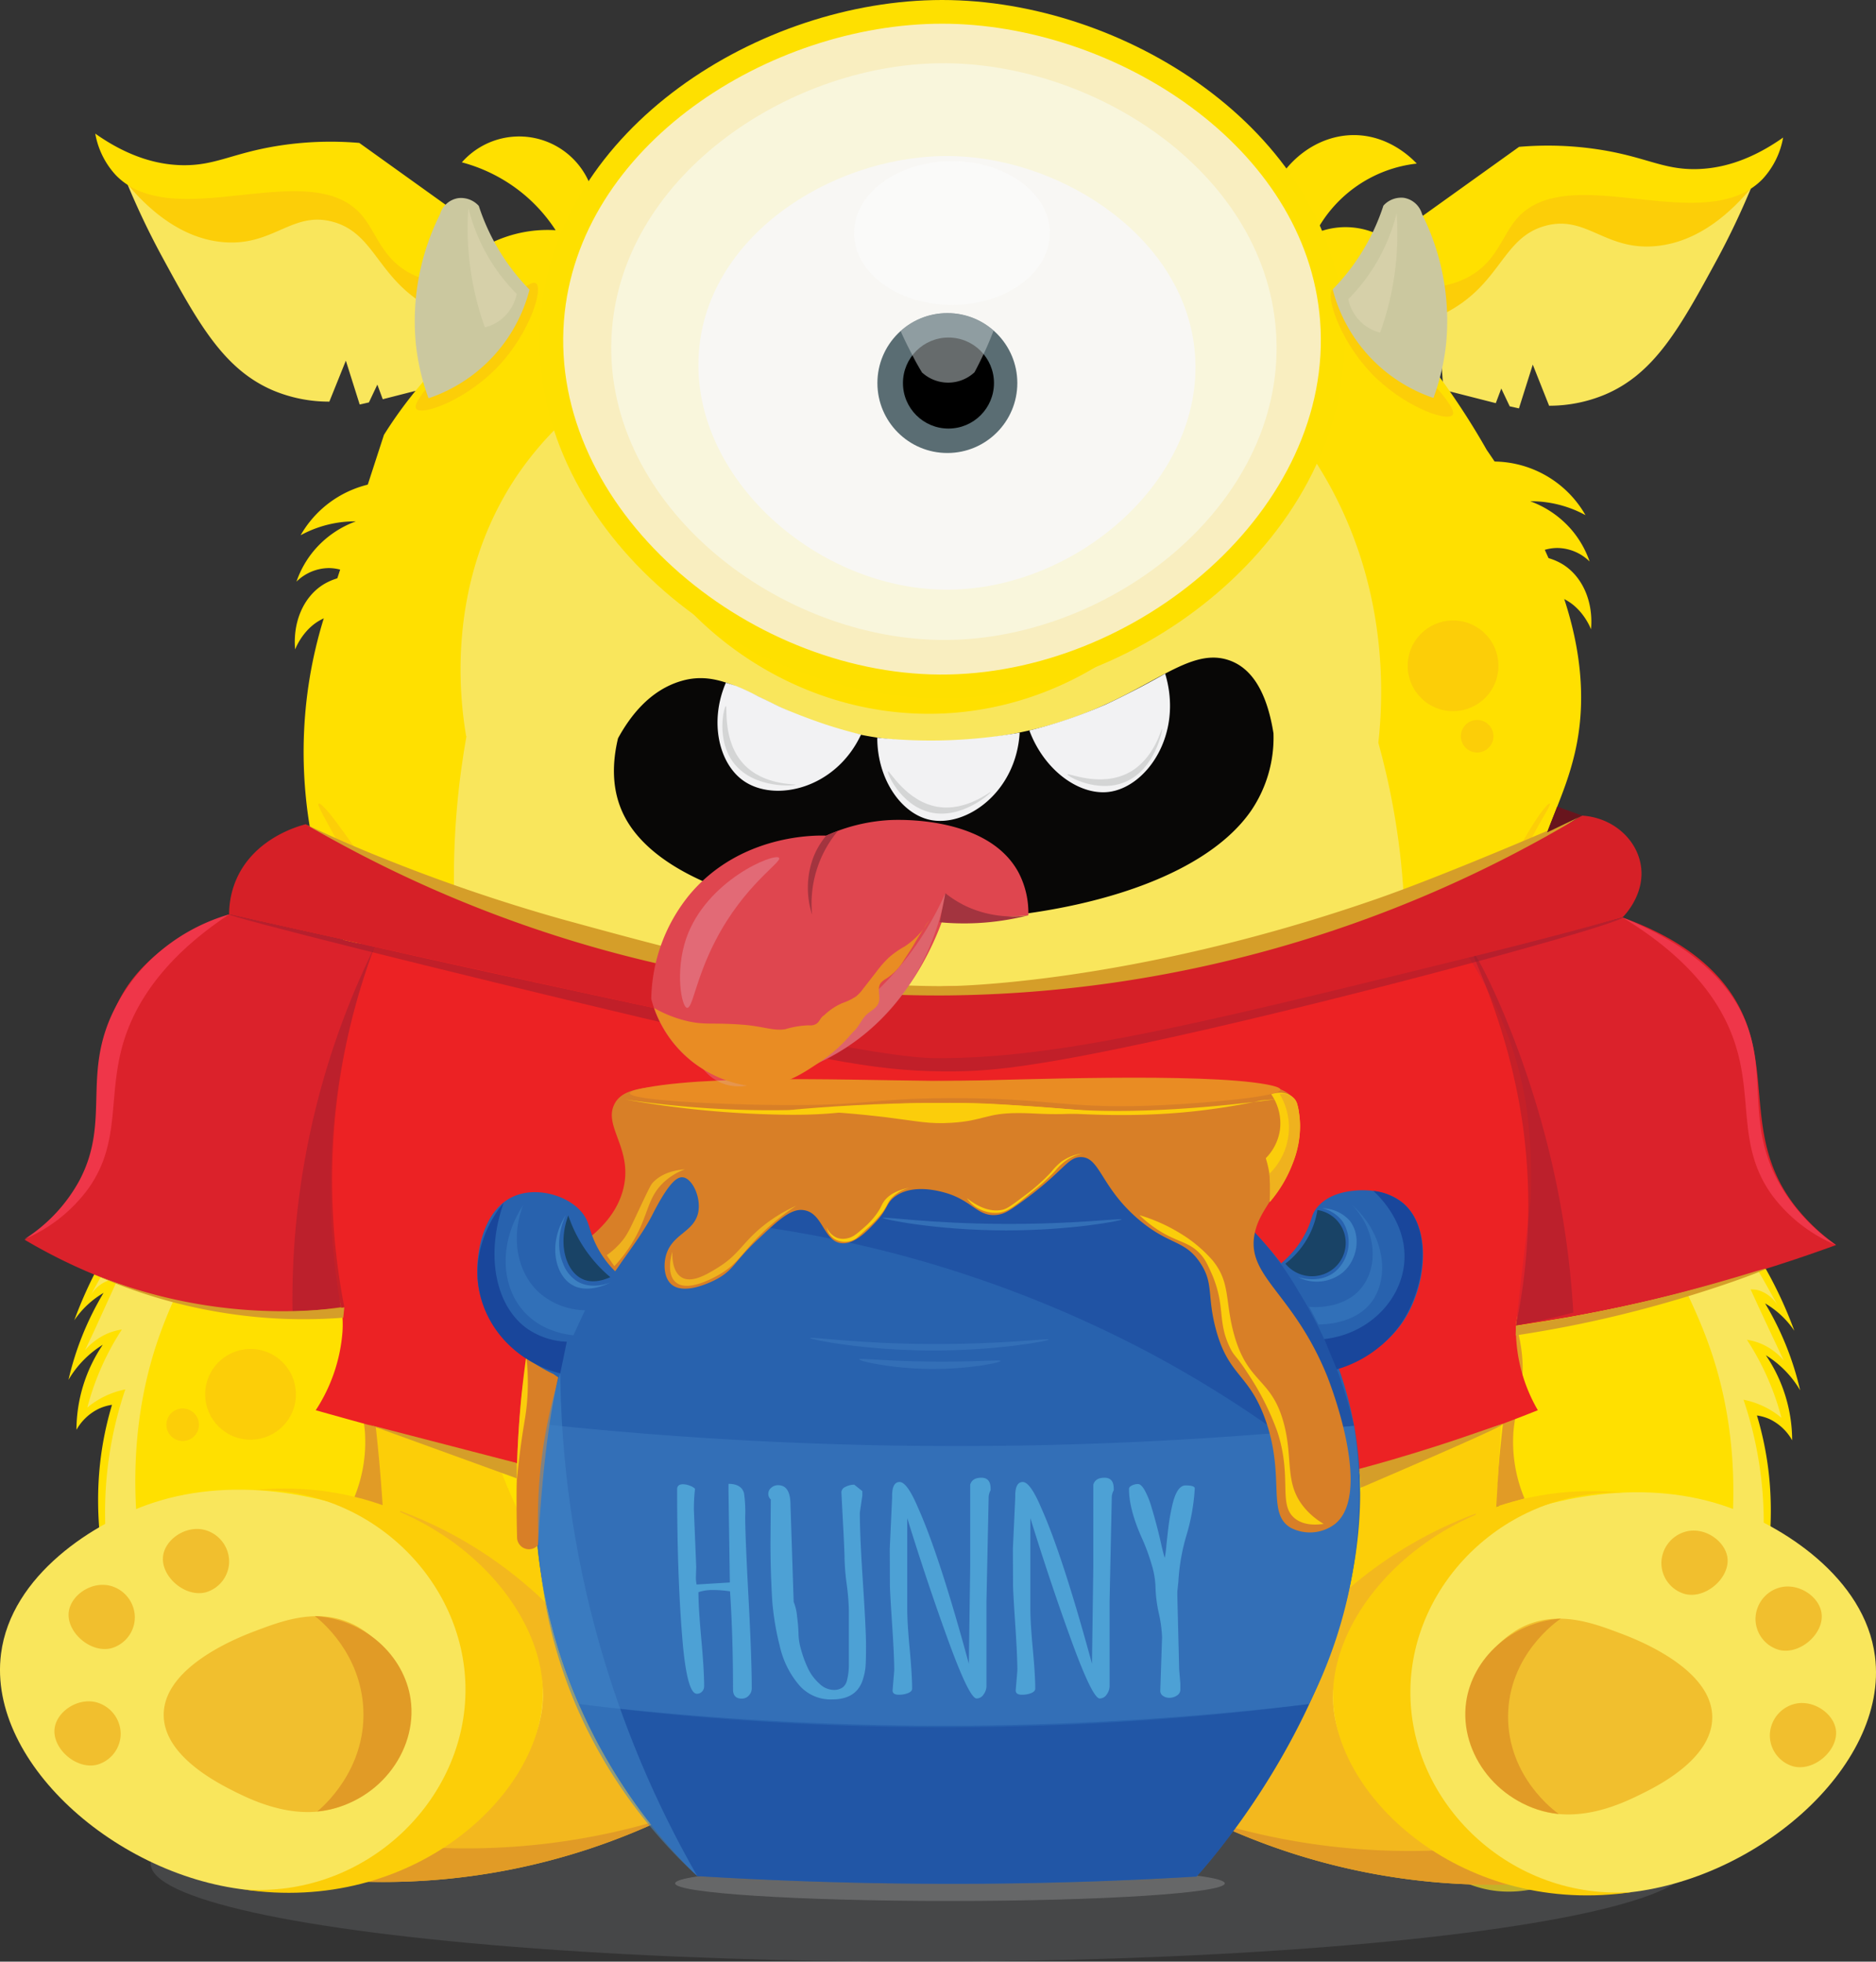 <svg xmlns="http://www.w3.org/2000/svg" viewBox="0 0 406.82 425.46"><rect x="0" y="0" width="406.82" height="425.46" fill="#333333" stroke="none"/><defs><style>.cls-1{fill:#8e8e8e;opacity:0.57;}.cls-1,.cls-10,.cls-11,.cls-14,.cls-20,.cls-22,.cls-24,.cls-26,.cls-30,.cls-36,.cls-37,.cls-39,.cls-45,.cls-49,.cls-5{isolation:isolate;}.cls-2{fill:#ffe000;}.cls-22,.cls-3{fill:#f9e65c;}.cls-4{fill:#fcce08;}.cls-5{fill:#66686a;opacity:0.38;}.cls-6{fill:#f9eec0;stroke:#fee000;stroke-miterlimit:10;stroke-width:5.14px;}.cls-7{fill:#f9f6dc;}.cls-8{fill:#f8f7f4;}.cls-9{fill:#5a6d73;}.cls-10{fill:#bdc7c9;opacity:0.54;}.cls-11{fill:#fbfcfc;opacity:0.64;}.cls-12{fill:#a0c63b;}.cls-13{fill:#cbc89f;}.cls-14{fill:#e2dab5;opacity:0.46;}.cls-15{fill:#e19b26;}.cls-16{fill:#60c3ea;}.cls-17{fill:#72a441;}.cls-18{fill:#ec2224;}.cls-19{fill:#db222b;}.cls-20{fill:#931d2f;}.cls-20,.cls-24,.cls-36{opacity:0.42;}.cls-21{fill:#f1bf2e;}.cls-22,.cls-39{opacity:0.48;}.cls-23{fill:#f3b81e;}.cls-24{fill:#871b31;}.cls-25{fill:#2862ae;}.cls-26,.cls-36,.cls-38{fill:#19469b;}.cls-26{opacity:0.51;}.cls-27{fill:#336fb7;}.cls-28{fill:#d87f27;}.cls-29{fill:#194366;}.cls-31{fill:#4da1d5;}.cls-32{fill:#e98c23;}.cls-33{fill:#fbcd0b;}.cls-34{fill:#efb21e;}.cls-35,.cls-39{fill:#3c80c2;}.cls-37{fill:#4186c6;opacity:0.55;}.cls-40{fill:#d59e29;}.cls-41{fill:#d62027;}.cls-42{fill:#68151d;}.cls-43{fill:#080706;}.cls-44{fill:#f2f2f3;}.cls-45{fill:#c2c4c4;opacity:0.62;}.cls-46{fill:#df464f;}.cls-47{fill:#a3343f;}.cls-48{fill:#e26a76;}.cls-49{fill:#dbabb1;opacity:0.3;}.cls-50{fill:#ef3649;}</style></defs><title>winnie-icon</title><g id="Layer_2" data-name="Layer 2"><g id="Layer_1-2" data-name="Layer 1"><g id="Layer_2-2" data-name="Layer 2"><g id="Layer_1-2-2" data-name="Layer 1-2"><ellipse class="cls-1" cx="206" cy="408.48" rx="59.6" ry="3.82"/><path class="cls-2" d="M332.82,214.5a105.13,105.13,0,0,1,38.31,24.79c-.35-.33-3-2.65-6.22-2a6.27,6.27,0,0,0-2.51,1.14,34.33,34.33,0,0,1,22.68,23.68,39.44,39.44,0,0,0-8.6-6.24c-1.16-.62-2.29-1.15-3.37-1.6a36.19,36.19,0,0,1,9.68,12.83,15.24,15.24,0,0,0-4.76-2.8,15,15,0,0,0-2.92-.74,90.8,90.8,0,0,1,14,25.07,19.49,19.49,0,0,0-6.34-5.94,65,65,0,0,1,7.6,18.85,22,22,0,0,0-7.43-7.6,33.11,33.11,0,0,1,5.7,18.44,11.14,11.14,0,0,0-5-4.64A10.32,10.32,0,0,0,381,307a71.08,71.08,0,0,1,2.61,12.93c4.49,42.35-29.67,92.68-58.44,90.26-4.57-.38-12.93-2.43-22.74-13.94l8.09-9.47c5.75,1.5,10.18.15,10.73-1.75s-2.06-4.72-6.24-6.72l7-16.6a63.06,63.06,0,0,0,3.74-24.85c-1.3-29.23-3.67-42.56-1.7-59.79,1.3-11.38,2.76-9.3,5.58-27.15A276.45,276.45,0,0,0,332.82,214.5Z"/><path class="cls-3" d="M336.14,215.63c5.57,3.39,12.61,9,16.16,17.82,2.17,5.41,2.09,9.71,2.25,13.13.87,18,10.06,28.3,16.11,45.34,9.5,26.76,3.5,52.08,1.7,59.67a113.49,113.49,0,0,1-23.26,46.07c6.18-5.18,30.55-26.81,33.16-61.51a83,83,0,0,0-4.17-32.57,18.47,18.47,0,0,1,8.23,3.93,57.69,57.69,0,0,0-7.49-16.93,12.94,12.94,0,0,1,3,.83,13.35,13.35,0,0,1,5,3.68l-2-4.22q-2.65-5.63-5.2-11.21a6,6,0,0,1,1.72.19,7.42,7.42,0,0,1,4.42,3.8q-3.24-6-7-12.3Q374.89,264.84,371,259a16.71,16.71,0,0,1,3.28,1,17,17,0,0,1,5,3.32,42.2,42.2,0,0,0-9.46-11.26,30.57,30.57,0,0,1,11.47,5.22,34,34,0,0,0-21.81-19.63c0-.25-.22-3,1.62-4.41s5.39-1,7.56,1.65a58.25,58.25,0,0,0-32.53-19.3Z"/><path class="cls-2" d="M72.41,212.26A105.13,105.13,0,0,0,34.09,237c.35-.33,3-2.65,6.22-2a6.27,6.27,0,0,1,2.51,1.14,34.33,34.33,0,0,0-22.68,23.68,39.44,39.44,0,0,1,8.6-6.24C29.9,253,31,252.5,32.11,252a36.19,36.19,0,0,0-9.68,12.83,15.24,15.24,0,0,1,4.76-2.8,15,15,0,0,1,2.92-.74,90.8,90.8,0,0,0-14,25.07,19.49,19.49,0,0,1,6.34-5.94,65,65,0,0,0-7.6,18.85,22,22,0,0,1,7.43-7.6,33.11,33.11,0,0,0-5.7,18.44,11.14,11.14,0,0,1,5-4.64,10.32,10.32,0,0,1,2.71-.78,71.08,71.08,0,0,0-2.61,12.93c-4.5,42.38,29.65,92.72,58.42,90.3,4.57-.38,12.93-2.43,22.74-13.94l-8.09-9.47C89,386,84.57,384.66,84,382.76S86.08,378,90.27,376l-7-16.6c-2.71-6.48-4.09-9.31-3.23-13,.46-2,1.37-3.49,1.94-7a29.4,29.4,0,0,0,.31-6.55c-.63-12,2.58-32-1.06-58.09-1.81-13-3-10.66-5.58-27.15A276.45,276.45,0,0,1,72.41,212.26Z"/><path class="cls-3" d="M27.66,40a169.32,169.32,0,0,0,7.39,15.5c8,14.73,13.52,24.69,24.29,29.23a31.34,31.34,0,0,0,12.08,2.38L75,78.22l3,9.51,2-.45,1.83-3.86L83,86.59l11.34-2.9.46-7.52,3.47,6,13.36-6.26c-2-4.71-10.52-23.69-32.27-34C54.65,30.08,31.63,38.51,27.66,40Z"/><path class="cls-4" d="M27.66,40C31.93,45.07,39,51.68,48.31,52.51c10.92,1,15-6.8,23.85-4.41,9.55,2.61,9.59,12.9,22.09,19.14a35,35,0,0,0,15,3.52L79.44,41.86Z"/><path class="cls-2" d="M104.11,49.77,77.92,31a72.8,72.8,0,0,0-17.26.57c-10.14,1.56-13.8,4.35-21,4.26-4.56-.06-11.11-1.27-19-6.85a17.78,17.78,0,0,0,4.45,9C37.69,51,67,33.69,78.3,46.5c3.51,4,4.46,9.85,11.38,13.14a19.68,19.68,0,0,0,8.15,1.83,3.64,3.64,0,0,1,.45,2.41,3.73,3.73,0,0,1-1.68,2.45l7.18-2.12A2.59,2.59,0,0,1,101.67,68a3.92,3.92,0,0,0,5.65-2l4.18,10.12Z"/><path class="cls-3" d="M379.69,40.87a169.32,169.32,0,0,1-7.39,15.5C364.3,71.1,358.78,81.06,348,85.6A31.34,31.34,0,0,1,335.93,88l-3.54-8.92-3,9.5-2-.45-1.83-3.86-1.19,3.17L313,84.54,312.47,77,309,83l-13.36-6.26c2-4.71,10.52-23.69,32.27-34C352.7,30.92,375.72,39.35,379.69,40.87Z"/><path class="cls-4" d="M379.69,40.87C375.42,45.94,368.4,52.55,359,53.38c-10.92,1-15-6.8-23.85-4.41-9.55,2.58-9.58,12.88-22.09,19.11a35,35,0,0,1-15,3.52l29.85-28.9Z"/><path class="cls-2" d="M303.24,50.61l26.18-18.76a72.8,72.8,0,0,1,17.26.57c10.14,1.56,13.8,4.35,21,4.26,4.56-.06,11.11-1.27,19-6.85a17.78,17.78,0,0,1-4.45,9c-12.61,13-41.87-4.31-53.22,8.51-3.51,4-4.46,9.85-11.38,13.14a19.68,19.68,0,0,1-8.15,1.83,3.64,3.64,0,0,0-.45,2.41,3.73,3.73,0,0,0,1.68,2.45l-7.18-2.12a2.59,2.59,0,0,0,2.11,3.82,3.92,3.92,0,0,1-5.65-2L295.81,77Z"/><ellipse class="cls-5" cx="199.66" cy="404.18" rx="166.99" ry="21.28"/><path class="cls-2" d="M129,44.08a16.55,16.55,0,0,0-28.84-8.87,35.2,35.2,0,0,1,13.65,7.12,34.79,34.79,0,0,1,6.68,7.6,28,28,0,0,0-20.33,7c.44-.1,7.5-1.51,11.94,3.29a11.36,11.36,0,0,1,2.79,5.86A44.09,44.09,0,0,0,105,70.71a50.65,50.65,0,0,0-9.4,7.92A93.33,93.33,0,0,0,83.26,94.32l-11.05,34a97.4,97.4,0,0,0-5.92,25.35,98.84,98.84,0,0,0,0,18.84c1.89,20.16,9.45,32,12.71,45.29s4.19,24.2,4.81,50.1c1.56,65.38-15,85.55-.51,106.64,4.92,7.16,14.71,16.37,36.46,21q43-1,88.19-.81,39.86.24,78,1.51c7.46-1.3,17.76-4.39,25.83-12.61,13.34-13.59,12.59-33.06,12.55-51.74a820.41,820.41,0,0,1,5.08-91.29c-3.33-20.68-1-36.21,1.81-46.8,4-14.92,8-20.54,10.33-30.65,3.22-14,1.9-35.18-19.15-65.57A160.43,160.43,0,0,0,313,82.91c-6.42-8.94-9.47-11.21-11.22-12.37a30.86,30.86,0,0,0-10.94-4.44,11.12,11.12,0,0,1,3.61-7.7c4.37-3.85,10-2.27,10.41-2.16a15.74,15.74,0,0,0-6.52-5.63,16.65,16.65,0,0,0-13.11,0,28.28,28.28,0,0,1,22-15.13c-1.09-1.15-6-6.12-13.51-6.18-7.87-.06-15.32,5.37-18.5,13.69-4.12-4.91-27.3-31.52-66.45-34.07C161.53,5.84,132,40.47,129,44.08Z"/><path class="cls-3" d="M128.56,86a71.42,71.42,0,0,0-17,18c-15,23.06-11.78,48-10.46,55.73a309.87,309.87,0,0,0,89.71,16.69A310.49,310.49,0,0,0,298.9,161.09c1.13-10.22,2-32.2-10-54.78a89.51,89.51,0,0,0-15.18-20.62c-2.71,37.43-32.61,66.85-68.17,69C167,157,131.82,126.67,128.56,86Z"/><path class="cls-3" d="M101.13,159.8l197.77,1.29c4.32,15.6,10.39,46.53,0,82.08-20.75,71.13-89.16,98.57-98.32,102.07-12.4-5.66-67.74-32.52-91.65-96.22C94.56,210.67,98.16,176.54,101.13,159.8Z"/><path class="cls-6" d="M288.83,69.35c3.29,42.56-41.15,79.79-85.1,79.52-43.39-.27-87.27-37.08-84-79.52C122.83,29.57,166,2.57,204.29,2.57S285.77,29.77,288.83,69.35Z"/><path class="cls-7" d="M276.79,73.38c1.49,36.25-35.83,65.09-71.39,65.42-36.31.33-74.31-29-72.81-65.42C134,38.8,170.51,14.12,203.73,13.72,237.54,13.3,275.34,37.94,276.79,73.38Z"/><path class="cls-8" d="M259.13,76.68c2.18,27.35-26.09,51.67-54.57,51.21S148.65,102.3,151.68,75c2.81-25.38,30.8-41.94,55.41-41.13C230.86,34.64,257.15,51.83,259.13,76.68Z"/><circle class="cls-9" cx="205.44" cy="83.08" r="15.17"/><circle cx="205.68" cy="83.08" r="9.87"/><path class="cls-10" d="M200,80.88c-.68-1.12-1.37-2.31-2-3.56-1-1.91-1.92-3.76-2.69-5.52a15.16,15.16,0,0,1,20.15-.1c-.55,1.45-1.18,3-1.9,4.54s-1.48,3.11-2.23,4.5a8.39,8.39,0,0,1-11.28.14Z"/><ellipse class="cls-11" cx="206.44" cy="50.54" rx="21.23" ry="15.59"/><path class="cls-12" d="M208.79,1.93"/><path class="cls-4" d="M69.09,174.31c.61-.4,4,4.21,4,4.21,6.15,8.4,11.48,15.69,15.53,29.93,1.33,4.68,1.84,13.16,4.17,29.76,7,50.07,7.62,53.42,9,58.69,4.3,16.07,10.54,39.78,30.26,57.59,24.34,22,55.36,23.25,67.46,23.09v13.58a201.18,201.18,0,0,1-64.46-2.75,197.82,197.82,0,0,1-25.73-7.2c-3.57-1.27-10.1-5.49-15.56-12.29-8.13-10.13-9.06-21.74-9.69-28.84-5.35-60.74-12.58-66.67-8.61-106.25.38-3.8.71-6.36,1-8.32.46-3.18.64-4.82,1-6.38a45.17,45.17,0,0,1,3-9.28C85,198.82,68,175,69.09,174.31Z"/><path class="cls-4" d="M289,62.76c1.45-1,6.75,4.56,14.13,12.3S316,88.55,315,90c-1.21,1.62-11-2-17.81-9.24S287.35,63.88,289,62.76Z"/><path class="cls-13" d="M310.85,86.31a49,49,0,0,0,2.74-11.68,51.79,51.79,0,0,0-5.21-28.19,4.93,4.93,0,0,0-4-3.54A5.19,5.19,0,0,0,300,44.6a46.45,46.45,0,0,1-11,18.16A33.75,33.75,0,0,0,310.85,86.31Z"/><path class="cls-14" d="M299.29,72.13a63.27,63.27,0,0,0,3.58-25.88,40.45,40.45,0,0,1-6.11,13.42,39.7,39.7,0,0,1-4.38,5.21,9.62,9.62,0,0,0,3.19,5.37A9.33,9.33,0,0,0,299.29,72.13Z"/><path class="cls-4" d="M116.23,61.45c-1.45-1-6.75,4.56-14.13,12.3S89.21,87.24,90.27,88.66c1.21,1.62,11-2,17.81-9.24S117.88,62.57,116.23,61.45Z"/><path class="cls-13" d="M92.93,86.38A49,49,0,0,1,90.19,74.7,51.79,51.79,0,0,1,95.4,46.51a4.93,4.93,0,0,1,4-3.54,5.19,5.19,0,0,1,4.43,1.69,46.45,46.45,0,0,0,11,18.16A33.75,33.75,0,0,1,92.93,86.38Z"/><path class="cls-15" d="M324.31,326.86,330.6,325a31.67,31.67,0,0,1-2.41-14.35c.41-5.3,2.17-8.38,2-14.7a33.17,33.17,0,0,0-1.41-8.49q-1.63,10.21-2.87,21.4Q324.87,318.17,324.31,326.86Z"/><path class="cls-14" d="M105.15,71a63.27,63.27,0,0,1-3.58-25.88,40.45,40.45,0,0,0,6.11,13.42,39.7,39.7,0,0,0,4.38,5.21,9.62,9.62,0,0,1-3.19,5.37A9.33,9.33,0,0,1,105.15,71Z"/><path class="cls-15" d="M83,326.86,76.73,325a31.67,31.67,0,0,0,2.41-14.35c-.41-5.3-2.17-8.38-2-14.7a33.17,33.17,0,0,1,1.41-8.49q1.63,10.21,2.87,21.4Q82.46,318.17,83,326.86Z"/><path class="cls-16" d="M82,134.27"/><path class="cls-17" d="M92.64,379"/><path class="cls-4" d="M336.08,174.29c-.66-.35-5.69,7-9.52,15.39a84,84,0,0,0-5.81,17.77c-11,37.35-16.34,63.92-18.82,84.19-1.49,12.21-4.08,36.33-21.47,57.91-.61.76-1.16,1.38-1.65,1.92-24.65,27.1-64.56,26.9-79.29,26.1v13.58c27.56-.25,47.32-.36,65.41-.38,12.9,0,24,0,34.7-7.13,2.54-1.69,10.71-7.55,18-23.69,6.42-14.24,6-19.14,8.36-59.41,2-33.65,4.56-37.93,3.4-59.92-.26-5-.61-8.76-1-12-1.53-13.06-2.23-16.16-2.53-20.24C324.5,189.66,337,174.8,336.08,174.29Z"/><path class="cls-3" d="M69.09,213.4c-5.57,3.39-12.61,9-16.16,17.82-2.17,5.41-2.09,9.71-2.25,13.13-.87,18-10.06,28.3-16.11,45.34-9.5,26.76-3.5,52.08-1.7,59.67a113.49,113.49,0,0,0,23.26,46.07C50,390.25,25.58,368.62,23,333.92a83,83,0,0,1,4.17-32.57,18.47,18.47,0,0,0-8.23,3.93,57.69,57.69,0,0,1,7.49-16.93,12.94,12.94,0,0,0-3,.83,13.35,13.35,0,0,0-5,3.68l2-4.22Q23,283,25.54,277.43a6,6,0,0,0-1.72.19,7.42,7.42,0,0,0-4.42,3.8q3.24-6,7-12.3,3.92-6.51,7.83-12.33a16.71,16.71,0,0,0-3.28,1,17,17,0,0,0-5,3.32,42.2,42.2,0,0,1,9.46-11.26,30.57,30.57,0,0,0-11.47,5.22,34,34,0,0,1,21.81-19.63c0-.25.22-3-1.62-4.41s-5.39-1-7.56,1.65a58.25,58.25,0,0,1,32.53-19.3Z"/><path class="cls-18" d="M340.76,199.48c6.19,16,5.5,27.84,3.69,35.74-.83,3.62-1.59,6.72-2.43,9.82-1.66,6.13-3.17,10.9-5.39,17.54-7,21-7.89,21.76-7.9,26.06a35.08,35.08,0,0,0,4.76,17.22,430.46,430.46,0,0,1-42.94,14.55c-26.84,7.54-53.26,15-85.65,14.71-22.49-.18-47.43-6.4-97.29-18.84-16.34-4.08-29.82-7.78-39.14-10.42a36.07,36.07,0,0,0,5.8-17c.5-8.26-2.68-9.15-7.74-29.14a110.61,110.61,0,0,1-3.74-25.13c0-2,0-3.66,0-5.07a68,68,0,0,1,5.82-25.61l21.49,1.63c16.6,1.27,24.91,1.9,28.46,2.21,39,3.33,58.5,5,63.93,7.28a18.21,18.21,0,0,0,10.4,1.51,15.68,15.68,0,0,0,3.65-1.11c7.74-3.27,22.94-.16,22.94-.16,12.84,2.63,21.86-5.37,60.31-10.73,19.83-2.77,41.2-4,51-4.5C335,199.74,338.47,199.58,340.76,199.48Z"/><path class="cls-19" d="M81.23,205.37l-31.54-7.06C34.57,204,28.4,211.58,25.56,217.47c-6.46,13.39.54,26.11-8.56,40A39.76,39.76,0,0,1,5.35,268.89c11.39,6.73,31.07,15.91,56,15.63a99.22,99.22,0,0,0,12.58-1,147.59,147.59,0,0,1-1.09-44.34A149.91,149.91,0,0,1,81.23,205.37Z"/><path class="cls-19" d="M318.55,207.66,351.87,199c15.47,5.59,22.18,13.32,25.4,19.62,7.11,13.9.8,28.19,11.76,42.64a42.38,42.38,0,0,0,9.14,8.77,349.16,349.16,0,0,1-57.88,15.63q-5.85,1-11.55,1.87l.17-1.56q1.42-12.84,3-25.56a114.44,114.44,0,0,0-.82-19.77C330,233,327.16,221.39,318.55,207.66Z"/><path class="cls-2" d="M91.25,105.26a23.06,23.06,0,0,0-26.06,10.83,24.82,24.82,0,0,1,8.14-2.74,24.37,24.37,0,0,1,3.84-.27,21.46,21.46,0,0,0-9,6.24,21.19,21.19,0,0,0-3.88,6.83,10.15,10.15,0,0,1,7-2.94,9.87,9.87,0,0,1,5.49,1.71A12.7,12.7,0,0,0,70,126.85c-4.28,2.75-6.52,8.18-6,14,.28-.69,2.47-5.94,7.79-7.27a10.46,10.46,0,0,1,4.93,0Z"/><path class="cls-2" d="M317.76,100.9a23.06,23.06,0,0,1,26.06,10.83,24.82,24.82,0,0,0-8.14-2.74,24.37,24.37,0,0,0-3.84-.27,21.46,21.46,0,0,1,9,6.24,21.19,21.19,0,0,1,3.88,6.83,10.15,10.15,0,0,0-7-2.94,9.87,9.87,0,0,0-5.49,1.71,12.7,12.7,0,0,1,6.79,1.92c4.28,2.75,6.52,8.18,6,14-.28-.69-2.47-5.94-7.79-7.27a10.46,10.46,0,0,0-4.93,0Z"/><path class="cls-20" d="M81.23,205.37a173.6,173.6,0,0,0-17.8,79.14,31.16,31.16,0,0,0,11.24-1,143.9,143.9,0,0,1,6.56-78.2Z"/><path class="cls-21" d="M137.67,393.58c13.74-25.86,41-41.59,69.69-40.29,41.73,1.89,62,38.61,62.85,40.29A319,319,0,0,1,137.67,393.58Z"/><path class="cls-15" d="M142.27,386.11a137.85,137.85,0,0,0,123-.09l4.92,7.55a319,319,0,0,1-132.54,0Z"/><path class="cls-22" d="M148.64,382.68c2.51-3.11,21.87-26.29,54.84-26.52,33.91-.24,53.83,24,56.19,27a170,170,0,0,1-111-.45Z"/><path class="cls-23" d="M330.91,408.6A142.22,142.22,0,0,1,262.68,395,91.24,91.24,0,0,1,320,328.29Z"/><path class="cls-3" d="M289.07,368.23c0,21.16,31.31,44.36,61.62,42.44,29.32-1.86,59-27.31,55.91-51.42-2.18-17.07-20.16-28.55-33.06-32.78C337.69,314.72,289.1,341.9,289.07,368.23Z"/><path class="cls-15" d="M313.38,401.25a146.49,146.49,0,0,1-50.7-6.25,142.22,142.22,0,0,0,68.23,13.6Z"/><path class="cls-4" d="M351.79,323.74c-25.1-.66-45.57,19.39-45.94,42.68-.38,24.62,21.83,46,48.34,43.91-36.67,5.54-64.75-20.25-65.12-42.09C288.7,346.6,315.35,320.12,351.79,323.74Z"/><path class="cls-21" d="M318.61,372.52a22.14,22.14,0,0,0,11.1,18.31c10.44,6,21.8.44,26.07-1.66,3.49-1.71,15.48-7.61,15.53-16.64.07-10.74-16.81-17.11-20-18.31-5.92-2.23-13.79-5.21-21.64-1.11A21.47,21.47,0,0,0,318.61,372.52Z"/><path class="cls-15" d="M338.46,351.06c-10.67.76-19.17,8.62-20.52,18.08-1.6,11.25,7.18,22.86,20.09,24.29-.91-.63-11-8-11-21.15C327.1,358.93,337.6,351.64,338.46,351.06Z"/><path class="cls-21" d="M398.11,375.11c.67,4.4-4.65,9.16-9.21,8a7,7,0,0,1-5.1-6.74,7.14,7.14,0,0,1,5.1-6.74C393,368.43,397.55,371.49,398.11,375.11Z"/><path class="cls-21" d="M395,349.84c.67,4.4-4.65,9.16-9.21,8a7,7,0,0,1-5.1-6.74,7.14,7.14,0,0,1,5.1-6.74C389.93,343.16,394.48,346.22,395,349.84Z"/><path class="cls-21" d="M374.59,337.72c.67,4.4-4.65,9.16-9.21,8a7,7,0,0,1-5.1-6.74,7.14,7.14,0,0,1,5.1-6.74C369.49,331,374,334.1,374.59,337.72Z"/><path class="cls-23" d="M75.92,408a142.22,142.22,0,0,0,68.23-13.6,91.24,91.24,0,0,0-57.34-66.71Z"/><path class="cls-3" d="M117.75,367.67c0,21.16-31.31,44.36-61.62,42.44-29.32-1.86-59-27.31-55.91-51.42,2.18-17.07,20.16-28.55,33.06-32.78C69.13,314.16,117.72,341.34,117.75,367.67Z"/><path class="cls-15" d="M93.44,400.69a146.49,146.49,0,0,0,50.7-6.25A142.22,142.22,0,0,1,75.92,408Z"/><path class="cls-4" d="M55,323.18c25.1-.66,45.57,19.39,45.94,42.68.38,24.62-21.83,46-48.34,43.91,36.67,5.54,64.75-20.25,65.12-42.09C118.12,346,91.47,319.56,55,323.18Z"/><path class="cls-21" d="M88.21,372a22.14,22.14,0,0,1-11.1,18.31c-10.44,6-21.8.44-26.07-1.66C47.55,386.88,35.56,381,35.5,372c-.07-10.74,16.81-17.11,20-18.31,5.92-2.23,13.79-5.21,21.64-1.11A21.47,21.47,0,0,1,88.21,372Z"/><path class="cls-15" d="M68.28,350.5c10.78.64,19.41,8.54,20.77,18.08,1.61,11.31-7.27,23-20.25,24.3,1.08-.88,10.5-8.87,10-22C78.3,358.54,69.53,351.48,68.28,350.5Z"/><path class="cls-2" d="M25.63,222.08"/><path class="cls-24" d="M49.69,198.32c-.14.54,47.76,12.53,89,22.3,42.26,10,53.09,11.92,68.58,11.74,7.53-.09,18.85-.7,62.1-10.9,42.18-10,82.76-21.49,82.5-22.49-.3-1.18-56.82,11.62-80.2,16.91-39.65,9-48,11.48-65.16,11.19-19.4-.32-40.82-4.08-53.53-6.3-9.08-1.59-15.08-3-32-6.64C72.08,203.6,49.79,197.94,49.69,198.32Z"/><path class="cls-25" d="M272.15,267.37A84.62,84.62,0,0,1,290.74,298c18.08,53.48-27.74,105.12-31.25,109-16.58,1-34.08,1.57-52.42,1.58-19.61,0-38.27-.6-55.87-1.68-6.63-6.43-30.38-31-34.58-71-4.28-40.9,14.72-70.31,19.87-77.77,9.37-5.4,43.88-23.75,86.8-14.36A118.14,118.14,0,0,1,272.15,267.37Z"/><path class="cls-25" d="M290.8,296.36c2.59-.83,10.1-3.63,14.39-11.22s5.17-19.35-1.17-24.39c-3.81-3-9.06-2.64-10.15-2.53-1.49.15-5.74.57-8.28,3.7-1.25,1.53-1,2.43-2.16,4.87a21.22,21.22,0,0,1-5.61,7.21c-10.79,12.45-13.7,24.59-9.94,28.24C271.25,305.52,281,302.91,290.8,296.36Z"/><path class="cls-26" d="M165.23,266.08a257.19,257.19,0,0,1,84.61,27.64,251.12,251.12,0,0,1,27.1,16.83l16.68-1.3a97.85,97.85,0,0,0-12.12-29.33,67.7,67.7,0,0,0-9.34-12.55,74.18,74.18,0,0,0-32.7-19.8C201.17,236.75,168.71,263.15,165.23,266.08Z"/><path class="cls-27" d="M117.18,308.83a851.07,851.07,0,0,0,89.29,4.8,851.26,851.26,0,0,0,87.16-4.38,100.3,100.3,0,0,1-9.78,60.34,669.06,669.06,0,0,1-77.91,4.7,669.13,669.13,0,0,1-80.39-4.7,111.65,111.65,0,0,1-8.36-60.76Z"/><path class="cls-28" d="M133.23,239.49c-2.46,4.91,4.21,9.78,1.87,18.6-1.79,6.71-7.38,10.38-9.39,12-7.28,5.69-14.68,20.78-13.58,63.34a2.58,2.58,0,0,0,4.54,1.68c1.91-33.78,6.35-46.07,10.2-50.88a124.38,124.38,0,0,0,7.57-10c1.67-2.46,5-6.82,6.93-10.57,4-7.9,5.71-8.43,6.74-8.31,2,.24,4,4.34,3.28,7.72-1,4.29-5.73,4.53-7,9.34-.5,1.91-.41,4.7,1.18,6.12,2.86,2.56,9.09-.7,9.86-1.11,3.71-2,3.78-3.78,8.81-8.51,4.6-4.33,7.39-7,10.26-6.41,4,.75,4.12,6.77,8,7.14,2.76.27,5.41-2.5,7.3-4.49,2.85-3,2.3-4.21,4.37-5.69,4-2.86,10-1,11.17-.66,5.51,1.7,6.73,5.07,10.68,4.71,1.65-.15,2.77-.86,4.94-2.41,9.66-6.89,10.41-10.09,13.38-10.14,4.25-.06,4.3,6.57,12.75,13.67,6.58,5.52,9.77,4.22,13.15,9.22,3,4.46,1.48,7,3.37,14.23,2.74,10.46,7.13,9.65,10.75,19.71,4.46,12.39.24,20.37,5.48,23.53a9,9,0,0,0,9.63-.76c8.35-6.64-1.17-30.81-1.63-32-7.41-18.38-17.8-21.72-15.72-31.21,1.34-6.1,6.49-8.62,8.66-19.74.83-4.27,1.25-6.41.48-8.13-2.75-6.14-14.54-5.08-48.19-5-16,0-16.93-.21-29.83,0-17.34.25-15.79.67-30.05.91C145.8,235.83,135.9,234.17,133.23,239.49Z"/><path class="cls-25" d="M120,298c-.71-.31-15.39-7-16.44-20.58-.44-5.63,1.22-15.57,8.46-18.19,5.27-1.91,12.28.51,14.8,4.61.91,1.47.81,2.22,1.93,5A21.22,21.22,0,0,0,134,276.3c10.46,5.52,13.72,16.26,10.76,21.34C141.73,302.9,130.11,305.39,120,298Z"/><path class="cls-29" d="M132.35,277c-1.19.54-3.75,1.46-6,.43-3.53-1.59-5.49-7.43-3.11-13.82a29.58,29.58,0,0,0,4.92,9.08A29.26,29.26,0,0,0,132.35,277Z"/><path class="cls-29" d="M278.74,274.07a7.45,7.45,0,0,0,8.38,2.26,7.21,7.21,0,0,0-1.43-13.89,18.35,18.35,0,0,1-1.64,5.15A18.6,18.6,0,0,1,278.74,274.07Z"/><g class="cls-30"><path class="cls-31" d="M160.84,368.41q-1.88,0-1.88-2,0-11.49-.65-21.27a25.62,25.62,0,0,0-3.73-.29,9.58,9.58,0,0,0-3.12.47q0,3.36.62,10.16t.62,10.28a1.63,1.63,0,0,1-.43,1.09,1.46,1.46,0,0,1-1.16.5q-2,0-3-10.34-1.27-14.05-1.27-34,0-1.09,1.27-1.09a4.12,4.12,0,0,1,1.49.31,3.06,3.06,0,0,1,1.12.66,38.59,38.59,0,0,0-.25,4.54l.51,12.4-.07,2.27a7.72,7.72,0,0,0,.15,1.56l7.21-.44-.29-19.8v-1.59q2.83,0,3.37,2.06a29.18,29.18,0,0,1,.25,5.1q0,4.1.71,17.37t.71,19.87a2.2,2.2,0,0,1-.62,1.49A2,2,0,0,1,160.84,368.41Z"/><path class="cls-31" d="M167.08,334.65l.07-9.43a1.61,1.61,0,0,1-.54-1.24,1.69,1.69,0,0,1,.63-1.3,2.2,2.2,0,0,1,1.5-.56q2.68,0,2.68,4.3l.69,21a10.6,10.6,0,0,1,.74,3.21,31.86,31.86,0,0,1,.31,3.76,13.13,13.13,0,0,0,.53,3.3,24.69,24.69,0,0,0,1.45,4,10.36,10.36,0,0,0,2.5,3.42,4.62,4.62,0,0,0,3,1.41,3.35,3.35,0,0,0,2.1-.54,2.77,2.77,0,0,0,.94-1.55,13.7,13.7,0,0,0,.4-3.33V349.27a50.26,50.26,0,0,0-.47-5.69,50.19,50.19,0,0,1-.47-5.69v-.41L183,334l-.54-10.34a1.36,1.36,0,0,1,.91-1.19,4.13,4.13,0,0,1,1.88-.46L187,323.4v1l-.54,3.68q0,5,.67,15.17t.67,13.71q0,3.58-.13,4.77a12.76,12.76,0,0,1-.56,2.55,6.37,6.37,0,0,1-1.2,2.24q-1.78,2.06-5.43,2.06a9,9,0,0,1-7.28-3.21,19.59,19.59,0,0,1-4.06-8.19,59.17,59.17,0,0,1-1.67-9.87Q167.08,340.93,167.08,334.65Z"/><path class="cls-31" d="M192.95,335.89l.51-11.08v-.38q0-3,1.63-3t4,5.6q4.57,10.16,10.94,33.55l.07.29.29-21V322q.44-1.5,2.43-1.5t2,2.36v.35a3.42,3.42,0,0,0-.43,1.77l-.47,22.3V365.7a3.11,3.11,0,0,1-.62,1.8,1.81,1.81,0,0,1-1.52.88q-1.56,0-6.09-12.42t-8.95-26.7v19.8q0,2.89.53,8.6t.53,8.6q0,.56-.83.93a5.26,5.26,0,0,1-2.12.37q-1.29,0-1.29-.94l.36-4.33q0-3.12-.47-10.13t-.47-8.57Z"/><path class="cls-31" d="M219.65,335.89l.51-11.08v-.38q0-3,1.63-3t4,5.6q4.57,10.16,10.94,33.55l.07.29.29-21V322q.44-1.5,2.43-1.5t2,2.36v.35a3.42,3.42,0,0,0-.43,1.77l-.47,22.3V365.7a3.11,3.11,0,0,1-.62,1.8,1.81,1.81,0,0,1-1.52.88q-1.56,0-6.09-12.42t-8.95-26.7v19.8q0,2.89.53,8.6t.53,8.6q0,.56-.83.93a5.26,5.26,0,0,1-2.12.37q-1.29,0-1.29-.94l.36-4.33q0-3.12-.47-10.13t-.47-8.57Z"/><path class="cls-31" d="M251.61,366.76,252,355.1a28.59,28.59,0,0,0-.71-5.23,29.3,29.3,0,0,1-.71-5.57,18.73,18.73,0,0,0-.89-5.13,42.62,42.62,0,0,0-2-5.43q-2.86-6.33-2.86-10.81,0-.44.63-.75a3,3,0,0,1,1.32-.31q.69,0,1.47,1.38a17.93,17.93,0,0,1,1.43,3.54q.65,2.15,1.21,4.3t1,4.17q.47,2,.69,2.61a20.92,20.92,0,0,0,.34-2.52q.2-2,.45-4.08t.72-4.24q1-4.86,3-4.86t2,.65a43.67,43.67,0,0,1-1.78,10.1,43.74,43.74,0,0,0-1.78,10.19l-.22,2.09v.91l.4,16,.25,3v1.35a1.47,1.47,0,0,1-.74,1.28,2.89,2.89,0,0,1-1.61.49,2.3,2.3,0,0,1-1.43-.43A1.27,1.27,0,0,1,251.61,366.76Z"/></g><path class="cls-32" d="M277.66,236.33c0-.32-.7-.7-3-1.13-14.19-2.62-54.92-.95-66-.79-16.37.23-51.5-1.65-68.4,1.45-1.89.35-3.68.78-3.66,1.25,0,1.5,18.41,2.44,32,2.56,19.77.18,19.91-1.44,37.34-1.5,22.25-.07,25.21,2.56,46.59,1.5C262.55,239.17,277.66,237.8,277.66,236.33Z"/><path class="cls-33" d="M247.11,263.56a25.62,25.62,0,0,0,4.91,3.75c3.59,2.1,5.65,2.11,7.89,4.27,1.43,1.38,2,2.77,3,5,2.85,6.85,1.07,9.91,3.74,15.55,1.06,2.23,1.22,1.53,3.85,5.6A58.18,58.18,0,0,1,277,310.51c3.32,10.1,0,15.94,3.92,18.91,1.91,1.43,4.4,1.35,6.12,1.09a15.9,15.9,0,0,1-4-3.3c-4.55-5.25-2.61-10.34-4.51-18-2.66-10.71-8.11-8.73-11.12-20.54-1.74-6.81-.65-10.65-4.46-15.31a29.62,29.62,0,0,0-7.24-6A36.69,36.69,0,0,0,247.11,263.56Z"/><path class="cls-34" d="M133.22,274.62a30.91,30.91,0,0,0,4.25-5.7c3.15-5.45,2.88-8.93,6.21-12.25a13.61,13.61,0,0,1,4.85-3.06c-3.63.29-5.63,1.55-6.81,2.72-.56.56-.78,1-3.32,6.38-1.82,3.89-2.38,5.12-3.66,6.64a16.5,16.5,0,0,1-3.17,2.88Z"/><path class="cls-33" d="M135.47,238.44a213,213,0,0,0,36.62,2.3c12-.3,16.84-1.49,31.32-1.53,3.49,0,6.44.05,9.08.15,9.58.37,16.48,1,18.48,1.15,20.17,1.77,46.84-2.3,46.85-2.24s-.76.09-4.37.42a140.35,140.35,0,0,1-17.3,2.61c-20.51,1.77-36.82-1.43-55-1.2-6.57.08-11.1.43-11.1.43-7.66.58-10.53,1.49-22.3,1.19A212.38,212.38,0,0,1,135.47,238.44Z"/><path class="cls-33" d="M171,240.76c7.51-.68,19.58-1.56,32.46-1.55,3,0,7.45-.07,13.33.3q7,.44,14.23,1l7.28.6c-1.3.14-3.26.33-5.63.44-5.73.27-8.24-.15-11.86-.14-7.09,0-7.37,1.67-14.47,2.11-4.93.31-7.2-.33-14.27-1.21C187.08,241.71,179.9,241,171,240.76Z"/><path class="cls-33" d="M275.67,237.33a11.08,11.08,0,0,1,1.88,7.81,10.93,10.93,0,0,1-3.06,6.06,22.15,22.15,0,0,1,.86,9.49c2.7-3.36,7.4-10.34,6.42-18.68a19.41,19.41,0,0,0-.47-2.51,3.84,3.84,0,0,0-1.14-1.66C278.34,236.34,275.81,237.28,275.67,237.33Z"/><path class="cls-34" d="M277.51,237.3a14.05,14.05,0,0,1-2.24,17.28q.07,1,.11,2.11v4a27.51,27.51,0,0,0,4.9-8.22,21.72,21.72,0,0,0,1.65-8.33,20.27,20.27,0,0,0-.6-4.64,2.76,2.76,0,0,0-1.14-1.66A3.55,3.55,0,0,0,277.51,237.3Z"/><path class="cls-34" d="M172.67,261.51a50.67,50.67,0,0,0-7.29,5.82c-4.53,4.36-5.4,6.82-9.4,9.11-1,.56-6.91,4-9.51,1.6-2-1.8-.87-5.9-.68-6.54,0,.76-.09,4.26,2,5.53,2.24,1.37,5.59-.68,7.87-2.09,4.52-2.78,5.25-5.3,9.59-8.86A32.83,32.83,0,0,1,172.67,261.51Z"/><path class="cls-33" d="M112,322.38c.3-3.88.72-7.38,1.17-10.45.51-3.48.83-4.8,1.07-7.29a50,50,0,0,0-.11-10.51q-.61,4.3-1.08,8.89C112.41,309.84,112.09,316.31,112,322.38Z"/><path class="cls-33" d="M179.24,266.15a4.22,4.22,0,0,0,2.39,2.36,4,4,0,0,0,2.14.06c1.24-.26,2-.94,3.56-2.3a16.48,16.48,0,0,0,3.05-3.4c.75-1.13.76-1.48,1.2-2.14.74-1.13,2.27-2.48,5.76-3.15a8.06,8.06,0,0,0-4,2.27c-.9,1-.81,1.45-2,3.12A24.72,24.72,0,0,1,188,266.5c-.92.87-1.72,1.57-2.29,2.06a4.43,4.43,0,0,1-4.88.08A4.17,4.17,0,0,1,179.24,266.15Z"/><path class="cls-33" d="M209.67,259.87c1.64,1.29,4.68,3.25,7.82,2.49,1-.25,2.23-1.17,4.64-3a40.59,40.59,0,0,0,5.8-5.13,13.75,13.75,0,0,1,2.23-2.27,10.15,10.15,0,0,1,4.64-1.79,10.15,10.15,0,0,0-3.26,1.3,11.39,11.39,0,0,0-2.69,2.44,42.66,42.66,0,0,1-5.1,4.63c-3.51,2.91-5.26,4.36-7.35,4.5a7.83,7.83,0,0,1-5.2-1.54A7.18,7.18,0,0,1,209.67,259.87Z"/><path class="cls-27" d="M227.43,290.52c0,.32-11.11,2.4-25.08,2.39-14.89,0-26.72-2.4-26.68-2.72s10.09,1.22,25.88,1.31S227.4,290.22,227.43,290.52Z"/><path class="cls-27" d="M217,295.17c0,.37-7,1.83-15.39,1.74s-15.33-1.7-15.29-2.07,5.34.37,15.49.47C211.81,295.41,217,294.85,217,295.17Z"/><path class="cls-27" d="M243.22,264.47c0,.32-11.11,2.4-25.08,2.39-14.89,0-26.72-2.4-26.68-2.72s10.09,1.22,25.88,1.31S243.19,264.17,243.22,264.47Z"/><path class="cls-35" d="M286.78,262.06a7.76,7.76,0,0,1,4.38,2.87A8.4,8.4,0,0,1,289.29,276c-3.29,2.43-7.36,1.1-7.78,1a8.94,8.94,0,0,0,9.65-1c3.25-2.75,4.08-8,1.53-11.25A8.18,8.18,0,0,0,286.78,262.06Z"/><path class="cls-36" d="M125.54,369.59a627.65,627.65,0,0,0,108.89,4.32c17.39-.83,33.89-2.34,49.42-4.32A156.45,156.45,0,0,1,259.49,407c-17.06,1-35.1,1.58-54,1.57s-37.13-.63-54.24-1.66a118.51,118.51,0,0,1-25.67-37.28Z"/><path class="cls-37" d="M121.49,297.83A224.25,224.25,0,0,0,151.2,406.88c-7.18-6.57-26.59-26.11-32.71-58A105.26,105.26,0,0,1,121.49,297.83Z"/><path class="cls-38" d="M287.16,290.43c9.13-1,16.21-7.76,17.28-15.85,1.23-9.3-6.07-15.79-6.64-16.29a12.19,12.19,0,0,1,6.62,2.8c6.26,5.57,4.72,18.29-.68,26.13A25.93,25.93,0,0,1,289.89,297Z"/><path class="cls-38" d="M122.91,291a16,16,0,0,1-8.82-3c-6.71-5-8.83-15.94-4.86-27.13-.89,1-7.26,8.75-5.32,19,1.63,8.67,8.53,15.71,17.58,18Z"/><path class="cls-35" d="M122.71,263.5c-3.93,6.2-2.39,13,1.35,15.17,3.36,2,7.79-.26,8.32-.52-.52.21-4.17,1.64-7.29-.3a7.72,7.72,0,0,1-3-3.83C120.14,269.39,122.13,264.75,122.71,263.5Z"/><path class="cls-39" d="M126.87,284.18l-2.53,5.43c-1.82-.2-7.23-1-11-5.47-4.85-5.69-5-15,.08-22.7-2.7,7.12-1.23,14.7,3.6,19A15.54,15.54,0,0,0,126.87,284.18Z"/><path class="cls-39" d="M283.91,283.43l2,3.82c1,0,7.7,0,11.4-4.7,4.15-5.34,3.06-14.84-4.1-21.2,5.37,5.54,5.77,13.52,1.89,18.13S284.54,283.5,283.91,283.43Z"/><path class="cls-40" d="M66.29,178.77h0s34.22,20.35,58.8,30.44c16.88,6.94,42.38,14.43,77.64,14.46,92.72-13.52,118.15-22.49,122-28.42,0,0,8.57-13.07,18.31-18.36h0l-2,.93c-1.45.66-28,12.16-43,17.32-53.74,18.6-92.6,18.74-92.6,18.74-30.22.11-53-6.14-83.46-14.48A380.09,380.09,0,0,1,77.89,184C73.73,182.25,69.86,180.48,66.29,178.77Z"/><path class="cls-40" d="M80,309l32.06,11.64v-3.33Z"/><path class="cls-40" d="M325.87,308.9c.1.24-5.37,2.87-30.81,13.79l-.29-4.11c4-1.06,9.76-2.7,16.73-4.93C320.51,310.75,325.78,308.67,325.87,308.9Z"/><path class="cls-20" d="M319.29,206.36c.6-.24,11.11,19.22,17.27,46a194.23,194.23,0,0,1,4.62,32.32q-3.41.91-7.09,1.73-2.73.6-5.35,1.1a127.84,127.84,0,0,0,1.77-41.29C327.61,222.74,318.72,206.59,319.29,206.36Z"/><path class="cls-41" d="M66.29,178.77c-1.57.4-11.08,3-15,11.86a19.25,19.25,0,0,0-1.61,7.69c8,1.81,20.06,4.51,34.65,7.72,70.83,15.61,106.27,23.33,118.19,23.45,26.33.25,56.47-7.17,116.75-22,13.65-3.36,24.9-6.38,32.58-8.51.39-.38,5.18-5.25,3.9-11.71-1.11-5.6-6.3-10-12.68-10.37a272.17,272.17,0,0,1-137.76,39A272.19,272.19,0,0,1,66.29,178.77Z"/><polygon class="cls-42" points="343.09 176.89 337.69 174.94 335.5 180.54 343.09 176.89"/><path class="cls-43" d="M185.72,159.16c17,3.65,32.44.39,37.1-.65,24.34-5.4,33.48-18.69,43.58-15.35,3.68,1.22,8,4.82,9.76,15.89a28.22,28.22,0,0,1-4.83,16.75c-21.83,31.64-119.7,31.45-135.76,1.54-3.19-5.95-2.72-12.28-1.55-17.21,2.57-4.7,6.84-10.44,13.78-12.45C158.84,144.48,166,154.94,185.72,159.16Z"/><path class="cls-44" d="M157.41,148.07c-3.64,8.46-1.51,17.51,3.79,21.25,6.78,4.79,20,1.82,25.52-10-3.07-.75-5.74-1.55-7.94-2.28,0,0-3.43-1.14-7-2.6a47.48,47.48,0,0,1-4.43-2h0l-3-1.45a49.42,49.42,0,0,0-4.74-2.22C158.71,148.47,157.93,148.22,157.41,148.07Z"/><path class="cls-45" d="M159.24,165.65c4.48,5.58,13.24,4.74,13.28,4.55s-6.86.2-11.22-4.44c-4.69-5-3.49-12.64-3.89-12.61S155.17,160.58,159.24,165.65Z"/><path class="cls-44" d="M190.24,160c0,9,5.15,16.34,11.22,17.77,7.85,1.85,18.9-5.8,19.66-18.87a109.57,109.57,0,0,1-30.88,1.1Z"/><path class="cls-45" d="M201.57,176.15c6.94,1.74,13.42-4.23,13.33-4.41s-5.34,4.3-11.62,3.24c-6.76-1.14-10.42-8-10.72-7.69S195.26,174.57,201.57,176.15Z"/><path class="cls-44" d="M223.22,158.43c3.27,8.76,10.88,14.1,17.21,13.33,8.19-1,16.23-12.46,12.24-25.65-1.34.76-3.21,1.8-5.49,3-3,1.57-5.81,2.95-7.33,3.65A100.07,100.07,0,0,1,223.22,158.43Z"/><path class="cls-45" d="M244,169.6c6.59-2.79,8.16-11.46,8-11.55s-1.67,6.65-7.33,9.59c-6.08,3.16-13.11-.08-13.19.31S238,172.14,244,169.6Z"/><path class="cls-46" d="M179.17,181.24c-2.14-.08-18.45-.39-29.51,12.65a36.61,36.61,0,0,0-8.43,22.76,25.22,25.22,0,0,0,9.27,13.91,24.28,24.28,0,0,0,9.69,4.22,47.5,47.5,0,0,0,17.28-4.22c19.78-9.1,26.46-29.28,27.82-33.72q-2.38,1-2.29,1.53.25,1.61,20,.16a18.85,18.85,0,0,0-2.11-9.27c-6.67-12.42-26.45-11.49-28.24-11.38A38.48,38.48,0,0,0,179.17,181.24Z"/><path class="cls-47" d="M223,198.52a24,24,0,0,1-12.93-1.72,22.9,22.9,0,0,1-5.07-3.08l-1.23,6.3q.9.09,1.83.15A56.25,56.25,0,0,0,223,198.52Z"/><path class="cls-47" d="M181.73,180.19a24.54,24.54,0,0,0-5.62,18.19,18.9,18.9,0,0,1,.3-12.52,17.38,17.38,0,0,1,2.75-4.62Z"/><path class="cls-48" d="M155.1,204.11c-4.28,8.32-4.9,14.65-6.11,14.48s-2.62-7.9-.2-15c4.36-12.7,19.22-18.69,20.15-17.54C169.66,187,161.43,191.81,155.1,204.11Z"/><path class="cls-49" d="M205,193.72c-2.52,5.71-10.13,20.84-27.4,30.47a63.11,63.11,0,0,1-25.1,7.68,10,10,0,0,0,5,3.38,10.34,10.34,0,0,0,7.84-1,48.48,48.48,0,0,0,21.56-9.48C201.13,213.63,204.3,197.95,205,193.72Z"/><path class="cls-32" d="M198,205.17c-1,1.63-1.35,2.07-2,3.11a12.11,12.11,0,0,1-3.85,4,4.05,4.05,0,0,0-1.15.91c-.89,1.21.05,3-.5,4.39-.45,1.12-1.7,1.65-2.59,2.48-1.14,1.07-1.67,2.7-2.87,3.71-1.42,1.19-3.44,1.27-5.29,1.27a3.21,3.21,0,0,1-1.7-.33,2.12,2.12,0,0,1-.78-2.3,4.75,4.75,0,0,1,1.39-2.15,13.2,13.2,0,0,1,4-2.7,13.34,13.34,0,0,0,3-1.46,8.85,8.85,0,0,0,1.45-1.56l3-3.86a23.19,23.19,0,0,1,2.71-3.06,20,20,0,0,1,3.35-2.34,16.64,16.64,0,0,0,5.38-5.77C200,201.82,198.79,203.78,198,205.17Z"/><path class="cls-32" d="M141.84,218.62a26.64,26.64,0,0,0,7.15,2.83c3.84.9,5.3.31,11.71.77,4.85.34,6.93,1.44,9.6,1a19.76,19.76,0,0,1,5.09-.84,2.71,2.71,0,0,0,1.38-.19c1.07-.49,1.09-1.54,1.92-1.93.44-.2,1.15-.25,2.36.46l4,3a32.65,32.65,0,0,1-7.56,6.83c-3.18,2.07-8.6,6.05-15.57,4.9a25.64,25.64,0,0,1-20.08-16.84Z"/><path class="cls-40" d="M74.44,285.79a110.28,110.28,0,0,1-17.13,0,112.16,112.16,0,0,1-36.89-9.38,108.66,108.66,0,0,0,54.24,7.15Z"/><path class="cls-40" d="M328.68,289.63a256.2,256.2,0,0,0,28.09-5.83c14.6-3.89,26.24-8.37,26.15-8.63s-11.25,3.66-27.44,7.39c-11.22,2.58-20.55,4.08-26.74,5Z"/><path class="cls-50" d="M351.87,199c17.28,7,23.91,15.74,26.71,22.69,4.78,11.88-.08,22.33,7.55,35.5a40.49,40.49,0,0,0,12,12.84,33.43,33.43,0,0,1-13.8-10.74c-7.54-10.41-4.24-20.46-7.86-32.25C374.14,219.3,368.2,208.92,351.87,199Z"/><path class="cls-50" d="M49.69,198.32a41.17,41.17,0,0,0-16.39,9.25,40.64,40.64,0,0,0-7.74,9.91c-8.29,14.92-1.34,25.21-8.29,38.46a34.74,34.74,0,0,1-12,12.84A33.43,33.43,0,0,0,19,258c7.47-10.3,4.16-20.23,7.86-32.25C29.2,218.27,34.79,208.18,49.69,198.32Z"/><path class="cls-21" d="M11.86,374.74c-.67,4.4,4.65,9.16,9.21,8a7,7,0,0,0,5.1-6.74,7.14,7.14,0,0,0-5.1-6.74C17,368.07,12.41,371.12,11.86,374.74Z"/><path class="cls-21" d="M14.93,349.48c-.67,4.4,4.65,9.16,9.21,8a7,7,0,0,0,5.1-6.74,7.14,7.14,0,0,0-5.1-6.74C20,342.8,15.48,345.86,14.93,349.48Z"/><path class="cls-21" d="M35.38,337.36c-.67,4.4,4.65,9.16,9.21,8a7,7,0,0,0,5.1-6.74,7.14,7.14,0,0,0-5.1-6.74C40.48,330.68,35.93,333.74,35.38,337.36Z"/><circle class="cls-4" cx="315.1" cy="144.41" r="9.84" transform="translate(44.55 361.07) rotate(-63.31)"/><circle class="cls-4" cx="320.33" cy="159.68" r="3.53" transform="translate(-1.66 315.99) rotate(-52.39)"/><circle class="cls-4" cx="54.33" cy="302.41" r="9.84" transform="translate(-246.95 242.13) rotate(-68.5)"/><circle class="cls-4" cx="39.61" cy="309.01" r="3.53" transform="translate(-242.47 176.78) rotate(-57.58)"/></g></g></g></g></svg>